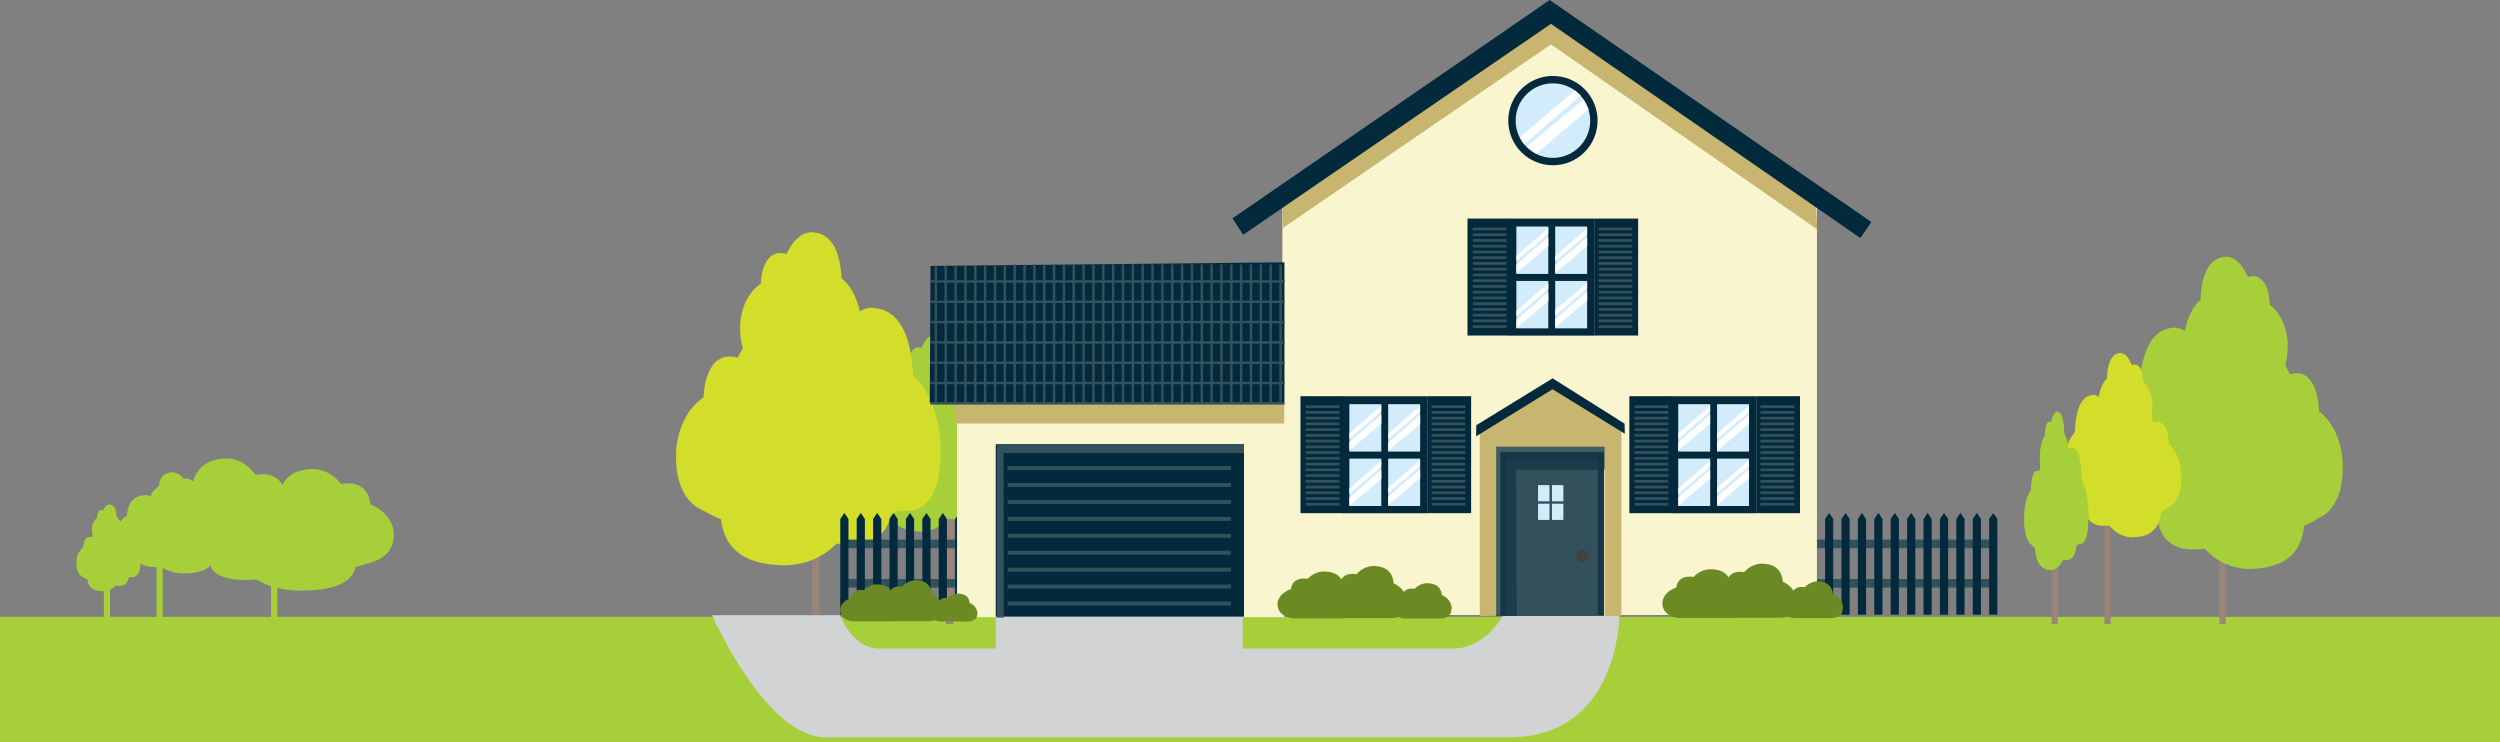 <svg id="Layer_1" data-name="Layer 1" xmlns="http://www.w3.org/2000/svg" xmlns:xlink="http://www.w3.org/1999/xlink" viewBox="0 0 1015.46 301.42"><rect x="0" y="0" width="1015.46" height="301.42" fill="#808080" stroke="none"/><defs><style>.cls-1,.cls-18{fill:none;}.cls-2{fill:#a7cf3a;}.cls-3{clip-path:url(#clip-path);}.cls-4{fill:#9b8579;}.cls-5{fill:#d2de29;}.cls-6{fill:#33515b;}.cls-7{fill:#03293c;}.cls-8{fill:#f9f5cf;}.cls-9{fill:#6b8a24;}.cls-10{fill:#c7b570;}.cls-11{fill:#d1d3d4;}.cls-12{fill:#143747;}.cls-13{fill:#d3ecfb;}.cls-14{fill:#414042;}.cls-15{fill:#fff;}.cls-16{opacity:0.8;}.cls-17{clip-path:url(#clip-path-4);}.cls-18{stroke:#03293c;stroke-miterlimit:10;stroke-width:3px;}</style><clipPath id="clip-path" transform="translate(-94.12 -49.2)"><rect class="cls-1" x="125.19" y="49.2" width="920.54" height="299.48"/></clipPath><clipPath id="clip-path-4" transform="translate(-94.12 -49.2)"><rect class="cls-1" x="697.33" y="224.38" width="53.75" height="75"/></clipPath></defs><title>House</title><rect class="cls-2" y="250.55" width="1015.46" height="50.87"/><g id="Artwork_2" data-name="Artwork 2"><g class="cls-3"><g class="cls-3"><rect class="cls-2" x="42.18" y="226.93" width="2.52" height="25.25"/><rect class="cls-2" x="63.56" y="226.93" width="2.51" height="25.25"/><rect class="cls-2" x="110.09" y="226.93" width="2.51" height="25.25"/><g class="cls-3"><path class="cls-2" d="M210.21,251.22c0-1.61-1.17-11.13-12.17-9.13-0.51-.27-3.92-6.29-11.67-6.71-2.73.21-13.6-.21-14.7,14.22-2.79,1.35-8.79,5.54-9.63,14.77,0.25,1.88-1,12.88,11.41,13.42h35.24s11.81-1.19,11.41-13.42c0-3.22-2-9.66-9.89-13.15" transform="translate(-94.12 -49.2)"/><path class="cls-2" d="M244.52,254c0-1.45-1.14-10-11.8-8.23-0.49-.24-3.81-5.67-11.32-6.05-2.65.19-13.2-.19-14.26,12.83a16.1,16.1,0,0,0-9.34,13.31c0.24,1.69-1,11.62,11.06,12.1H243s11.46-1.07,11.07-12.1c0-2.91-2-8.71-9.59-11.86" transform="translate(-94.12 -49.2)"/><path class="cls-2" d="M179.49,278.41c0,1.09,1.79,7.54,18.62,6.18,0.78,0.18,6,4.26,17.85,4.54,4.18-.14,20.82.14,22.5-9.64,4.27-.91,13.44-3.75,14.74-10-0.38-1.27,1.55-8.73-17.45-9.09H181.82s-18.07.81-17.46,9.09c0,2.18,3.1,6.55,15.13,8.91" transform="translate(-94.12 -49.2)"/><path class="cls-2" d="M165.83,259.71c0-1-.61-6.57-6.36-5.39-0.26-.16-2.05-3.71-6.1-4-1.43.12-7.11-.12-7.68,8.4-1.46.79-4.59,3.27-5,8.72,0.13,1.11-.53,7.6,6,7.92H165s6.17-.7,6-7.92a9,9,0,0,0-5.17-7.76" transform="translate(-94.12 -49.2)"/><path class="cls-2" d="M183.77,261.36c0-.86-0.59-5.92-6.17-4.86-0.26-.14-2-3.35-5.91-3.57-1.39.11-6.9-.11-7.45,7.57a9.43,9.43,0,0,0-4.88,7.86c0.13,1-.52,6.86,5.78,7.14H183a6.61,6.61,0,0,0,5.78-7.14,8.12,8.12,0,0,0-5-7" transform="translate(-94.12 -49.2)"/><path class="cls-2" d="M173.36,247.37a3.64,3.64,0,0,0-4.63-3.65,6.08,6.08,0,0,0-4.44-2.68c-1,.08-5.18-0.08-5.6,5.69a7.09,7.09,0,0,0-3.67,5.91c0.1,0.75-.39,5.15,4.34,5.37h13.42a5,5,0,0,0,4.35-5.37,6.1,6.1,0,0,0-3.77-5.26" transform="translate(-94.12 -49.2)"/><path class="cls-2" d="M149.78,275.76c0,0.65.94,4.45,9.73,3.65a17,17,0,0,0,9.33,2.68c2.19-.08,10.88.08,11.76-5.69,2.23-.54,7-2.22,7.7-5.91-0.2-.75.81-5.15-9.12-5.37H151s-9.44.48-9.12,5.37c0,1.29,1.62,3.86,7.91,5.26" transform="translate(-94.12 -49.2)"/><path class="cls-2" d="M137.62,270.15c0-.82.33-5.64,3.44-4.63,0.14-.13,1.11-3.19,3.3-3.4,0.77,0.11,3.85-.11,4.16,7.21,0.79,0.68,2.49,2.81,2.73,7.49-0.07,1,.29,6.53-3.23,6.8H138s-3.34-.6-3.23-6.8c0-1.64.58-4.9,2.8-6.67" transform="translate(-94.12 -49.2)"/><path class="cls-2" d="M127.91,271.57c0-.74.32-5.09,3.34-4.17,0.14-.12,1.08-2.88,3.2-3.07,0.75,0.1,3.74-.1,4,6.5,0.77,0.62,2.41,2.54,2.64,6.75-0.07.86,0.28,5.89-3.13,6.13h-9.68s-3.24-.54-3.13-6.13c0-1.48.56-4.42,2.71-6" transform="translate(-94.12 -49.2)"/><path class="cls-2" d="M133.54,259.55c0-.55.24-3.82,2.51-3.14,0.1-.09.81-2.16,2.41-2.3,0.56,0.07,2.81-.07,3,4.89,0.57,0.46,1.81,1.9,2,5.07-0.05.64,0.21,4.43-2.35,4.61h-7.27s-2.44-.41-2.35-4.61a5.89,5.89,0,0,1,2-4.52" transform="translate(-94.12 -49.2)"/><path class="cls-2" d="M146.31,283.94c0,0.55-.51,3.82-5.27,3.14a7.28,7.28,0,0,1-5.05,2.3c-1.18-.07-5.89.07-6.37-4.89a6.35,6.35,0,0,1-4.17-5.07c0.11-.64-0.44-4.43,4.94-4.61h15.26s5.11,0.41,4.94,4.61c0,1.11-.88,3.32-4.28,4.52" transform="translate(-94.12 -49.2)"/><rect class="cls-4" x="833.33" y="207.39" width="2.53" height="46.08"/><rect class="cls-4" x="854.79" y="207.39" width="2.53" height="46.08"/><rect class="cls-4" x="901.51" y="207.39" width="2.53" height="46.08"/><path class="cls-2" d="M1001.64,211.13c0-2.94-1.18-20.31-12.22-16.66-0.51-.49-3.94-11.48-11.71-12.24-2.74.38-13.66-.38-14.76,26-2.8,2.45-8.82,10.12-9.67,26.95,0.25,3.43-1,23.51,11.45,24.48h35.38s11.86-2.17,11.45-24.48c0-5.88-2-17.63-9.93-24" transform="translate(-94.12 -49.2)"/><path class="cls-2" d="M1036.09,216.25c0-2.65-1.14-18.31-11.85-15-0.49-.44-3.82-10.35-11.36-11-2.66.34-13.25-.35-14.32,23.41-2.72,2.21-8.55,9.12-9.38,24.3,0.25,3.09-1,21.2,11.11,22.08h34.32s11.5-2,11.11-22.08c0-5.31-2-15.9-9.63-21.65" transform="translate(-94.12 -49.2)"/><path class="cls-2" d="M1016.1,173c0-2-.86-13.76-8.9-11.28-0.37-.33-2.87-7.78-8.53-8.29-2,.26-10-0.26-10.76,17.59-2,1.66-6.43,6.85-7,18.26,0.18,2.32-.74,15.93,8.35,16.59H1015s8.64-1.47,8.35-16.59c0-4-1.48-11.95-7.23-16.26" transform="translate(-94.12 -49.2)"/><path class="cls-2" d="M970.81,260.76c0,2,1.8,13.76,18.69,11.29,0.78,0.33,6,7.78,17.92,8.29,4.2-.26,20.9.26,22.59-17.59,4.29-1.66,13.49-6.85,14.8-18.26-0.39-2.32,1.56-15.93-17.52-16.59H973.14S955,229.38,955.62,244.5c0,4,3.12,11.95,15.19,16.26" transform="translate(-94.12 -49.2)"/><path class="cls-5" d="M957.09,226.62c0-1.74-.62-12-6.39-9.83-0.27-.29-2.06-6.78-6.12-7.23-1.43.23-7.14-.23-7.71,15.32-1.46,1.45-4.61,6-5.05,15.91,0.13,2-.53,13.88,6,14.45H956.3s6.2-1.28,6-14.45c0-3.47-1.07-10.41-5.19-14.17" transform="translate(-94.12 -49.2)"/><path class="cls-5" d="M975.1,229.65c0-1.57-.6-10.81-6.19-8.87-0.26-.26-2-6.11-5.94-6.52-1.39.2-6.92-.2-7.48,13.82-1.42,1.31-4.47,5.38-4.9,14.34,0.13,1.82-.52,12.51,5.8,13h17.94s6-1.15,5.81-13c0-3.13-1-9.39-5-12.78" transform="translate(-94.12 -49.2)"/><path class="cls-5" d="M964.65,204.12c0-1.18-.45-8.12-4.65-6.66-0.19-.19-1.5-4.59-4.46-4.9-1,.15-5.2-0.15-5.62,10.38-1.07,1-3.36,4-3.68,10.78,0.1,1.37-.39,9.4,4.36,9.79h13.48s4.52-.87,4.36-9.79c0-2.35-.77-7.05-3.78-9.6" transform="translate(-94.12 -49.2)"/><path class="cls-5" d="M941,255.92c0,1.18.94,8.12,9.77,6.66,0.41,0.19,3.15,4.59,9.36,4.9,2.19-.15,10.92.15,11.8-10.38a13.07,13.07,0,0,0,7.73-10.78c-0.2-1.37.82-9.4-9.16-9.79H942.2s-9.48.87-9.16,9.79c0,2.35,1.63,7.05,7.94,9.6" transform="translate(-94.12 -49.2)"/><path class="cls-2" d="M928.76,245.68c0-1.49.33-10.3,3.46-8.45,0.14-.25,1.12-5.82,3.31-6.21,0.78,0.19,3.87-.19,4.18,13.16,0.79,1.24,2.5,5.13,2.74,13.66-0.07,1.74.29,11.92-3.24,12.41h-10s-3.36-1.1-3.24-12.41c0-3,.58-8.94,2.81-12.17" transform="translate(-94.12 -49.2)"/><path class="cls-2" d="M919,248.28c0-1.34.32-9.29,3.35-7.62,0.14-.22,1.08-5.25,3.22-5.6,0.75,0.17,3.75-.18,4.05,11.87,0.77,1.12,2.42,4.63,2.65,12.32-0.07,1.57.28,10.75-3.14,11.19h-9.71s-3.26-1-3.14-11.19c0-2.69.56-8.07,2.73-11" transform="translate(-94.12 -49.2)"/><path class="cls-2" d="M924.67,226.35c0-1,.24-7,2.52-5.72,0.11-.17.81-3.94,2.42-4.21,0.57,0.13,2.82-.13,3,8.92,0.58,0.84,1.82,3.48,2,9.26-0.05,1.18.21,8.08-2.36,8.41H925s-2.45-.75-2.36-8.41c0-2,.42-6.06,2-8.25" transform="translate(-94.12 -49.2)"/><path class="cls-2" d="M937.49,270.85c0,1-.51,7-5.29,5.72-0.22.17-1.71,3.94-5.07,4.21-1.19-.13-5.91.13-6.39-8.92-1.21-.84-3.82-3.48-4.19-9.26,0.11-1.18-.44-8.08,5-8.41h15.32s5.14,0.75,5,8.41a10.15,10.15,0,0,1-4.3,8.25" transform="translate(-94.12 -49.2)"/><rect class="cls-4" x="409.21" y="204.32" width="2.94" height="49.15"/><rect class="cls-4" x="384.25" y="204.32" width="2.94" height="49.15"/><rect class="cls-4" x="329.93" y="204.32" width="2.94" height="49.15"/><path class="cls-2" d="M471.78,221.56c0-1.85.72-12.79,7.42-10.49,0.31-.31,2.39-7.23,7.12-7.71,1.67,0.24,8.3-.24,9,16.34,1.7,1.54,5.36,6.37,5.88,17-0.15,2.16.62,14.8-7,15.41h-21.5s-7.21-1.37-7-15.41c0-3.7,1.24-11.1,6-15.11" transform="translate(-94.12 -49.2)"/><path class="cls-2" d="M450.85,224.78c0-1.67.69-11.53,7.2-9.46,0.3-.28,2.32-6.52,6.9-7,1.62,0.22,8.05-.22,8.7,14.74,1.65,1.39,5.2,5.74,5.7,15.3-0.15,1.94.6,13.35-6.75,13.9H451.74s-7-1.23-6.75-13.9c0-3.34,1.2-10,5.85-13.63" transform="translate(-94.12 -49.2)"/><path class="cls-2" d="M463,197.55c0-1.25.52-8.66,5.41-7.1,0.23-.21,1.74-4.9,5.19-5.22,1.22,0.16,6-.16,6.54,11.07,1.24,1,3.91,4.32,4.28,11.49-0.11,1.46.45,10-5.07,10.44H463.67s-5.25-.93-5.07-10.44c0-2.51.9-7.52,4.4-10.24" transform="translate(-94.12 -49.2)"/><path class="cls-2" d="M490.52,252.81c0,1.26-1.1,8.66-11.36,7.11-0.47.21-3.66,4.9-10.89,5.22-2.55-.16-12.7.16-13.73-11.07-2.61-1-8.2-4.32-9-11.49,0.24-1.46-.95-10,10.65-10.44h32.9s11,0.93,10.65,10.44c0,2.51-1.89,7.52-9.23,10.24" transform="translate(-94.12 -49.2)"/><path class="cls-5" d="M420,205c0-3.14,1.37-21.66,14.21-17.76,0.59-.52,4.58-12.25,13.62-13.06,3.19,0.41,15.88-.41,17.17,27.68,3.26,2.62,10.26,10.79,11.25,28.74-0.29,3.65,1.18,25.07-13.32,26.11H421.75s-13.79-2.31-13.32-26.11c0-6.27,2.37-18.81,11.55-25.6" transform="translate(-94.12 -49.2)"/><path class="cls-5" d="M379.92,210.49c0-2.83,1.33-19.53,13.78-16,0.57-.47,4.44-11,13.21-11.77,3.1,0.37,15.4-.37,16.65,25,3.16,2.36,9.95,9.73,10.91,25.92-0.29,3.29,1.15,22.61-12.92,23.55H381.64s-13.37-2.09-12.92-23.55c0-5.66,2.3-17,11.2-23.09" transform="translate(-94.12 -49.2)"/><path class="cls-5" d="M403.17,164.36c0-2.13,1-14.68,10.35-12,0.43-.35,3.34-8.3,9.92-8.85,2.33,0.28,11.58-.28,12.51,18.76,2.37,1.77,7.47,7.31,8.2,19.47-0.22,2.48.86,17-9.71,17.69h-30s-10-1.57-9.71-17.69c0-4.25,1.73-12.74,8.41-17.35" transform="translate(-94.12 -49.2)"/><path class="cls-5" d="M455.83,258c0,2.13-2.1,14.68-21.74,12-0.91.35-7,8.3-20.84,8.85-4.88-.28-24.3.28-26.26-18.76-5-1.77-15.69-7.31-17.21-19.47,0.45-2.48-1.81-17,20.37-17.69h63s21.1,1.57,20.38,17.69c0,4.25-3.62,12.75-17.66,17.35" transform="translate(-94.12 -49.2)"/><path class="cls-2" d="M504.72,241.89c0-1.59-.39-11-4-9-0.17-.26-1.3-6.21-3.85-6.62-0.9.21-4.5-.21-4.86,14-0.92,1.33-2.9,5.47-3.18,14.57,0.08,1.85-.33,12.71,3.77,13.24h11.64s3.9-1.17,3.77-13.24c0-3.18-.67-9.54-3.27-13" transform="translate(-94.12 -49.2)"/><path class="cls-2" d="M516.06,244.65c0-1.43-.38-9.9-3.9-8.12-0.16-.24-1.26-5.6-3.74-6-0.88.19-4.36-.19-4.71,12.66-0.89,1.2-2.82,4.93-3.09,13.14,0.08,1.67-.33,11.47,3.65,11.94h11.29s3.79-1.06,3.66-11.94c0-2.87-.65-8.6-3.17-11.71" transform="translate(-94.12 -49.2)"/><path class="cls-2" d="M509.48,221.26c0-1.08-.28-7.44-2.93-6.1-0.12-.18-0.94-4.21-2.81-4.49-0.66.14-3.27-.14-3.54,9.51-0.67.9-2.11,3.71-2.32,9.87,0.06,1.25-.24,8.61,2.75,9h8.49s2.84-.8,2.75-9c0-2.16-.49-6.46-2.38-8.8" transform="translate(-94.12 -49.2)"/><path class="cls-2" d="M494.57,268.73c0,1.08.59,7.44,6.15,6.1,0.26,0.18,2,4.21,5.9,4.49,1.38-.14,6.88.14,7.43-9.51,1.41-.9,4.44-3.71,4.87-9.87-0.13-1.25.51-8.61-5.77-9H495.34s-6,.79-5.77,9a10.54,10.54,0,0,0,5,8.8" transform="translate(-94.12 -49.2)"/><rect class="cls-6" x="341.63" y="219.18" width="468.5" height="3.5"/><rect class="cls-6" x="341.63" y="235.18" width="468.5" height="3.5"/><polygon class="cls-7" points="344.63 249.68 341.3 249.68 341.3 210.82 342.97 208.35 344.63 210.82 344.63 249.68"/><polygon class="cls-7" points="351.3 249.68 347.97 249.68 347.97 210.82 349.63 208.35 351.3 210.82 351.3 249.68"/><polygon class="cls-7" points="357.97 249.68 354.63 249.68 354.63 210.82 356.3 208.35 357.97 210.82 357.97 249.68"/><polygon class="cls-7" points="364.63 249.68 361.3 249.68 361.3 210.82 362.97 208.35 364.63 210.82 364.63 249.68"/><polygon class="cls-7" points="371.3 249.68 367.97 249.68 367.97 210.82 369.63 208.35 371.3 210.82 371.3 249.68"/><polygon class="cls-7" points="377.97 249.68 374.63 249.68 374.63 210.82 376.3 208.35 377.97 210.82 377.97 249.68"/><polygon class="cls-7" points="384.63 249.68 381.3 249.68 381.3 210.82 382.97 208.35 384.63 210.82 384.63 249.68"/><polygon class="cls-7" points="391.3 249.68 387.97 249.68 387.97 210.82 389.63 208.35 391.3 210.82 391.3 249.68"/><polygon class="cls-7" points="397.97 249.68 394.63 249.68 394.63 210.82 396.3 208.35 397.97 210.82 397.97 249.68"/><polygon class="cls-7" points="404.63 249.68 401.3 249.68 401.3 210.82 402.97 208.35 404.63 210.82 404.63 249.68"/><polygon class="cls-7" points="411.3 249.68 407.97 249.68 407.97 210.82 409.63 208.35 411.3 210.82 411.3 249.68"/><polygon class="cls-7" points="417.97 249.68 414.63 249.68 414.63 210.82 416.3 208.35 417.97 210.82 417.97 249.68"/><polygon class="cls-7" points="424.63 249.68 421.3 249.68 421.3 210.82 422.97 208.35 424.63 210.82 424.63 249.68"/><polygon class="cls-7" points="431.3 249.68 427.97 249.68 427.97 210.82 429.63 208.35 431.3 210.82 431.3 249.68"/><polygon class="cls-7" points="437.97 249.68 434.63 249.68 434.63 210.82 436.3 208.35 437.97 210.82 437.97 249.68"/><polygon class="cls-7" points="444.63 249.68 441.3 249.68 441.3 210.82 442.97 208.35 444.63 210.82 444.63 249.68"/><polygon class="cls-7" points="451.3 249.68 447.97 249.68 447.97 210.82 449.63 208.35 451.3 210.82 451.3 249.68"/><polygon class="cls-7" points="457.97 249.68 454.63 249.68 454.63 210.82 456.3 208.35 457.97 210.82 457.97 249.68"/><polygon class="cls-7" points="464.63 249.68 461.3 249.68 461.3 210.82 462.97 208.35 464.63 210.82 464.63 249.68"/><polygon class="cls-7" points="471.3 249.68 467.97 249.68 467.97 210.82 469.63 208.35 471.3 210.82 471.3 249.68"/><polygon class="cls-7" points="477.97 249.68 474.63 249.68 474.63 210.82 476.3 208.35 477.97 210.82 477.97 249.68"/><polygon class="cls-7" points="484.63 249.68 481.3 249.68 481.3 210.82 482.97 208.35 484.63 210.82 484.63 249.68"/><polygon class="cls-7" points="491.3 249.68 487.97 249.68 487.97 210.82 489.63 208.35 491.3 210.82 491.3 249.68"/><polygon class="cls-7" points="497.97 249.68 494.63 249.68 494.63 210.82 496.3 208.35 497.97 210.82 497.97 249.68"/><polygon class="cls-7" points="504.63 249.68 501.3 249.68 501.3 210.82 502.97 208.35 504.63 210.82 504.63 249.68"/><polygon class="cls-7" points="511.3 249.68 507.97 249.68 507.97 210.82 509.63 208.35 511.3 210.82 511.3 249.68"/><polygon class="cls-7" points="517.97 249.68 514.63 249.68 514.63 210.82 516.3 208.35 517.97 210.82 517.97 249.68"/><polygon class="cls-7" points="524.63 249.68 521.3 249.68 521.3 210.82 522.97 208.35 524.63 210.82 524.63 249.68"/><polygon class="cls-7" points="531.3 249.68 527.97 249.68 527.97 210.82 529.63 208.35 531.3 210.82 531.3 249.68"/><polygon class="cls-7" points="537.97 249.68 534.63 249.68 534.63 210.82 536.3 208.35 537.97 210.82 537.97 249.68"/><polygon class="cls-7" points="544.63 249.68 541.3 249.68 541.3 210.82 542.97 208.35 544.63 210.82 544.63 249.68"/><polygon class="cls-7" points="551.3 249.68 547.97 249.68 547.97 210.82 549.63 208.35 551.3 210.82 551.3 249.68"/><polygon class="cls-7" points="557.97 249.68 554.63 249.68 554.63 210.82 556.3 208.35 557.97 210.82 557.97 249.68"/><polygon class="cls-7" points="564.63 249.68 561.3 249.68 561.3 210.82 562.97 208.35 564.63 210.82 564.63 249.68"/><polygon class="cls-7" points="571.3 249.68 567.97 249.68 567.97 210.82 569.63 208.35 571.3 210.82 571.3 249.68"/><polygon class="cls-7" points="577.97 249.68 574.63 249.68 574.63 210.82 576.3 208.35 577.97 210.82 577.97 249.68"/><polygon class="cls-7" points="584.63 249.68 581.3 249.68 581.3 210.82 582.97 208.35 584.63 210.82 584.63 249.68"/><polygon class="cls-7" points="591.3 249.68 587.97 249.68 587.97 210.82 589.63 208.35 591.3 210.82 591.3 249.68"/><polygon class="cls-7" points="597.97 249.68 594.63 249.68 594.63 210.82 596.3 208.35 597.97 210.82 597.97 249.68"/><polygon class="cls-7" points="604.63 249.68 601.3 249.68 601.3 210.82 602.97 208.35 604.63 210.82 604.63 249.68"/><polygon class="cls-7" points="611.3 249.68 607.97 249.68 607.97 210.82 609.63 208.35 611.3 210.82 611.3 249.68"/><polygon class="cls-7" points="617.97 249.68 614.63 249.68 614.63 210.82 616.3 208.35 617.97 210.82 617.97 249.68"/><polygon class="cls-7" points="624.63 249.68 621.3 249.68 621.3 210.82 622.97 208.35 624.63 210.82 624.63 249.68"/><polygon class="cls-7" points="631.3 249.68 627.97 249.68 627.97 210.82 629.63 208.35 631.3 210.82 631.3 249.68"/><polygon class="cls-7" points="637.97 249.68 634.63 249.68 634.63 210.82 636.3 208.35 637.97 210.82 637.97 249.68"/><polygon class="cls-7" points="644.63 249.68 641.3 249.68 641.3 210.82 642.97 208.35 644.63 210.82 644.63 249.68"/><polygon class="cls-7" points="651.3 249.68 647.97 249.68 647.97 210.82 649.63 208.35 651.3 210.82 651.3 249.68"/><polygon class="cls-7" points="657.97 249.68 654.63 249.68 654.63 210.82 656.3 208.35 657.97 210.82 657.97 249.68"/><polygon class="cls-7" points="664.63 249.68 661.3 249.68 661.3 210.82 662.97 208.35 664.63 210.82 664.63 249.68"/><polygon class="cls-7" points="671.3 249.68 667.97 249.68 667.97 210.82 669.63 208.35 671.3 210.82 671.3 249.68"/><polygon class="cls-7" points="677.97 249.68 674.63 249.68 674.63 210.82 676.3 208.35 677.97 210.82 677.97 249.68"/><polygon class="cls-7" points="684.63 249.68 681.3 249.68 681.3 210.82 682.97 208.35 684.63 210.82 684.63 249.68"/><polygon class="cls-7" points="691.3 249.68 687.97 249.68 687.97 210.82 689.63 208.35 691.3 210.82 691.3 249.68"/><polygon class="cls-7" points="697.97 249.68 694.63 249.68 694.63 210.82 696.3 208.35 697.97 210.82 697.97 249.68"/><polygon class="cls-7" points="704.63 249.68 701.3 249.68 701.3 210.82 702.97 208.35 704.63 210.82 704.63 249.68"/><polygon class="cls-7" points="711.3 249.68 707.97 249.68 707.97 210.82 709.63 208.35 711.3 210.82 711.3 249.68"/><polygon class="cls-7" points="717.97 249.68 714.63 249.68 714.63 210.82 716.3 208.35 717.97 210.82 717.97 249.68"/><polygon class="cls-7" points="724.63 249.68 721.3 249.68 721.3 210.82 722.97 208.35 724.63 210.82 724.63 249.68"/><polygon class="cls-7" points="731.3 249.68 727.97 249.68 727.97 210.82 729.63 208.35 731.3 210.82 731.3 249.68"/><polygon class="cls-7" points="737.97 249.68 734.63 249.68 734.63 210.82 736.3 208.35 737.97 210.82 737.97 249.68"/><polygon class="cls-7" points="744.63 249.68 741.3 249.68 741.3 210.82 742.97 208.35 744.63 210.82 744.63 249.68"/><polygon class="cls-7" points="751.3 249.68 747.97 249.68 747.97 210.82 749.63 208.35 751.3 210.82 751.3 249.68"/><polygon class="cls-7" points="757.97 249.68 754.63 249.68 754.63 210.82 756.3 208.35 757.97 210.82 757.97 249.68"/><polygon class="cls-7" points="764.63 249.68 761.3 249.68 761.3 210.82 762.97 208.35 764.63 210.82 764.63 249.68"/><polygon class="cls-7" points="771.3 249.68 767.97 249.68 767.97 210.82 769.63 208.35 771.3 210.82 771.3 249.68"/><polygon class="cls-7" points="777.97 249.68 774.63 249.68 774.63 210.82 776.3 208.35 777.97 210.82 777.97 249.68"/><polygon class="cls-7" points="784.63 249.68 781.3 249.68 781.3 210.82 782.97 208.35 784.63 210.82 784.63 249.68"/><polygon class="cls-7" points="791.3 249.68 787.97 249.68 787.97 210.82 789.63 208.35 791.3 210.82 791.3 249.68"/><polygon class="cls-7" points="797.97 249.68 794.63 249.68 794.63 210.82 796.3 208.35 797.97 210.82 797.97 249.68"/><polygon class="cls-7" points="804.63 249.68 801.3 249.68 801.3 210.82 802.97 208.35 804.63 210.82 804.63 249.68"/><polygon class="cls-7" points="811.3 249.68 807.97 249.68 807.97 210.82 809.63 208.35 811.3 210.82 811.3 249.68"/><polygon class="cls-8" points="738.02 249.8 520.88 249.8 520.88 81.02 630.64 6.02 738.02 82.02 738.02 249.8"/><path class="cls-9" d="M795.41,286.34c0-.84.7-5.77,7.22-4.73a9.71,9.71,0,0,1,6.92-3.48c1.62,0.11,8.07-.11,8.72,7.37a9.34,9.34,0,0,1,5.71,7.65c-0.15,1,.6,6.68-6.77,7h-20.9s-7-.62-6.77-7c0-1.67,1.2-5,5.87-6.82" transform="translate(-94.12 -49.2)"/><path class="cls-9" d="M775.06,287.8c0-.75.67-5.2,7-4.26a9.59,9.59,0,0,1,6.71-3.13c1.57,0.1,7.83-.1,8.46,6.65a8.58,8.58,0,0,1,5.54,6.9c-0.14.88,0.58,6-6.56,6.27H775.94s-6.79-.56-6.56-6.27c0-1.51,1.17-4.52,5.69-6.15" transform="translate(-94.12 -49.2)"/><path class="cls-9" d="M821.93,290.93c0-.57.51-3.91,5.26-3.2a7.21,7.21,0,0,1,5-2.35c1.18,0.07,5.88-.07,6.35,5a6.45,6.45,0,0,1,4.16,5.18c-0.11.66,0.44,4.52-4.93,4.71H822.58s-5.1-.42-4.93-4.71c0-1.13.88-3.39,4.27-4.62" transform="translate(-94.12 -49.2)"/><rect class="cls-8" x="388.73" y="163.68" width="132.99" height="87"/><polygon class="cls-10" points="629.45 8.33 520.97 82.68 520.97 92.68 629.97 18.02 738.13 93.18 737.63 82.35 629.45 8.33"/><polygon class="cls-7" points="629.45 0 500.63 88.68 504.97 95.35 629.97 9.68 755.63 96.68 760.13 90.18 629.45 0"/><rect class="cls-10" x="388.3" y="163.68" width="133.33" height="8.33"/><polygon class="cls-7" points="521.72 106.55 377.97 108.02 377.66 163.56 521.72 163.56 521.72 106.55"/><path class="cls-11" d="M751.9,299.09s0,49.58-44.71,49.58H429.28c-24.17,0-45.91-49.58-45.91-49.58h52s4.83,13.52,15.71,13.52h233.2c13.29,0,20.39-13.48,20.39-13.48l47.27,0" transform="translate(-94.12 -49.2)"/><rect class="cls-12" x="609.38" y="183.66" width="42.13" height="66.45"/><rect class="cls-6" x="611.79" y="186.46" width="37.19" height="63.28"/><rect class="cls-6" x="623.82" y="195.94" width="12.4" height="16.25"/><rect class="cls-13" x="630.38" y="204.6" width="4.64" height="6.58"/><rect class="cls-13" x="624.74" y="204.6" width="4.64" height="6.58"/><rect class="cls-13" x="630.38" y="197.04" width="4.64" height="6.58"/><rect class="cls-13" x="624.74" y="197.04" width="4.64" height="6.58"/><path class="cls-14" d="M739.45,275a2.55,2.55,0,1,1-2.55-2.55,2.55,2.55,0,0,1,2.55,2.55" transform="translate(-94.12 -49.2)"/><path class="cls-9" d="M455.19,291.07c0-.63.53-4.38,5.48-3.59a7.37,7.37,0,0,1,5.25-2.64c1.23,0.08,6.12-.08,6.62,5.59a7.09,7.09,0,0,1,4.34,5.81c-0.11.74,0.46,5.07-5.13,5.28H455.87s-5.32-.47-5.14-5.28c0-1.27.91-3.8,4.45-5.17" transform="translate(-94.12 -49.2)"/><path class="cls-9" d="M439.75,292.17c0-.57.51-3.95,5.31-3.24a7.28,7.28,0,0,1,5.09-2.38c1.19,0.07,5.94-.07,6.42,5a6.51,6.51,0,0,1,4.21,5.24c-0.11.67,0.44,4.57-5,4.76H440.41s-5.15-.42-5-4.76c0-1.14.89-3.43,4.32-4.67" transform="translate(-94.12 -49.2)"/><path class="cls-9" d="M475.31,294.55c0-.43.38-3,4-2.43a5.47,5.47,0,0,1,3.83-1.79c0.9,0.06,4.46-.06,4.82,3.79a4.89,4.89,0,0,1,3.16,3.93c-0.08.5,0.33,3.43-3.74,3.58H475.81s-3.87-.32-3.74-3.58c0-.86.67-2.58,3.24-3.51" transform="translate(-94.12 -49.2)"/><path class="cls-9" d="M638.15,287c0-.8.67-5.56,7-4.56a9.35,9.35,0,0,1,6.67-3.35c1.56,0.1,7.78-.11,8.4,7.1a9,9,0,0,1,5.51,7.38c-0.14.94,0.58,6.43-6.52,6.7H639s-6.75-.59-6.52-6.7c0-1.61,1.16-4.83,5.65-6.57" transform="translate(-94.12 -49.2)"/><path class="cls-9" d="M618.54,288.43c0-.73.65-5,6.75-4.11a9.25,9.25,0,0,1,6.47-3c1.51,0.1,7.54-.09,8.15,6.41a8.27,8.27,0,0,1,5.34,6.65c-0.14.85,0.56,5.8-6.32,6H619.38s-6.55-.54-6.33-6c0-1.45,1.13-4.35,5.48-5.93" transform="translate(-94.12 -49.2)"/><path class="cls-9" d="M663.71,291.45c0-.55.49-3.77,5.07-3.09a7,7,0,0,1,4.86-2.27c1.14,0.07,5.67-.07,6.13,4.81a6.21,6.21,0,0,1,4,5c-0.1.63,0.42,4.36-4.75,4.54H664.34s-4.92-.4-4.75-4.54c0-1.09.85-3.27,4.12-4.45" transform="translate(-94.12 -49.2)"/><rect class="cls-11" x="404.44" y="250.24" width="100.32" height="14.91"/><rect class="cls-7" x="545.26" y="160.95" width="34.65" height="47.53"/><rect class="cls-13" x="563.86" y="186.28" width="12.97" height="19.25"/><rect class="cls-13" x="548.09" y="186.28" width="12.97" height="19.25"/><rect class="cls-13" x="563.86" y="164.17" width="12.97" height="19.25"/><rect class="cls-13" x="548.09" y="164.17" width="12.97" height="19.25"/><rect class="cls-7" x="528.24" y="160.93" width="17.41" height="47.51"/><rect class="cls-7" x="579.83" y="160.93" width="17.72" height="47.51"/><rect class="cls-6" x="530.35" y="164.62" width="13.73" height="1.1"/><rect class="cls-6" x="530.35" y="166.95" width="13.73" height="1.1"/><rect class="cls-6" x="530.35" y="169.28" width="13.73" height="1.1"/><rect class="cls-6" x="530.35" y="171.61" width="13.73" height="1.11"/><rect class="cls-6" x="530.35" y="173.95" width="13.73" height="1.11"/><rect class="cls-6" x="530.35" y="176.28" width="13.73" height="1.11"/><rect class="cls-6" x="530.35" y="178.61" width="13.73" height="1.11"/><rect class="cls-6" x="530.35" y="180.94" width="13.73" height="1.11"/><rect class="cls-6" x="530.35" y="183.27" width="13.73" height="1.11"/><rect class="cls-6" x="530.35" y="185.61" width="13.73" height="1.11"/><rect class="cls-6" x="530.35" y="187.94" width="13.73" height="1.11"/><rect class="cls-6" x="530.35" y="190.27" width="13.73" height="1.11"/><rect class="cls-6" x="530.35" y="192.6" width="13.73" height="1.11"/><rect class="cls-6" x="530.35" y="194.94" width="13.73" height="1.11"/><rect class="cls-6" x="530.35" y="197.27" width="13.73" height="1.11"/><rect class="cls-6" x="530.35" y="199.6" width="13.73" height="1.11"/><rect class="cls-6" x="530.35" y="201.93" width="13.73" height="1.11"/><rect class="cls-6" x="530.35" y="204.27" width="13.73" height="1.11"/><rect class="cls-6" x="581.47" y="164.62" width="13.73" height="1.1"/><rect class="cls-6" x="581.47" y="166.95" width="13.73" height="1.1"/><rect class="cls-6" x="581.47" y="169.28" width="13.73" height="1.1"/><rect class="cls-6" x="581.47" y="171.61" width="13.73" height="1.11"/><rect class="cls-6" x="581.47" y="173.95" width="13.73" height="1.11"/><rect class="cls-6" x="581.47" y="176.28" width="13.73" height="1.11"/><rect class="cls-6" x="581.47" y="178.61" width="13.73" height="1.11"/><rect class="cls-6" x="581.47" y="180.94" width="13.73" height="1.11"/><rect class="cls-6" x="581.47" y="183.27" width="13.73" height="1.11"/><rect class="cls-6" x="581.47" y="185.61" width="13.73" height="1.11"/><rect class="cls-6" x="581.47" y="187.94" width="13.73" height="1.11"/><rect class="cls-6" x="581.47" y="190.27" width="13.73" height="1.11"/><rect class="cls-6" x="581.47" y="192.6" width="13.73" height="1.11"/><rect class="cls-6" x="581.47" y="194.94" width="13.73" height="1.11"/><rect class="cls-6" x="581.47" y="197.27" width="13.73" height="1.11"/><rect class="cls-6" x="581.47" y="199.6" width="13.73" height="1.11"/><rect class="cls-6" x="581.47" y="201.93" width="13.73" height="1.11"/><rect class="cls-6" x="581.47" y="204.27" width="13.73" height="1.11"/><polygon class="cls-15" points="548.09 198.46 561.05 187.22 561.05 189.56 548.1 200.6 548.09 198.46"/><polygon class="cls-15" points="548.09 202.12 561.05 190.88 561.08 194.47 548.1 205.4 548.09 202.12"/><polygon class="cls-15" points="563.86 198.15 576.83 186.9 576.83 189.25 563.87 200.29 563.86 198.15"/><polygon class="cls-15" points="563.86 201.81 576.83 190.56 576.86 194.16 563.87 205.09 563.86 201.81"/><polygon class="cls-15" points="548.09 176.02 561.05 164.78 561.05 167.12 548.1 178.16 548.09 176.02"/><polygon class="cls-15" points="548.09 179.68 561.05 168.44 561.08 172.03 548.1 182.97 548.09 179.68"/><polygon class="cls-15" points="563.86 176.15 576.83 164.9 576.83 167.25 563.87 178.29 563.86 176.15"/><polygon class="cls-15" points="563.86 179.81 576.83 168.56 576.86 172.16 563.87 183.09 563.86 179.81"/><rect class="cls-7" x="678.84" y="160.95" width="34.65" height="47.53"/><rect class="cls-13" x="697.44" y="186.28" width="12.97" height="19.25"/><rect class="cls-13" x="681.67" y="186.28" width="12.97" height="19.25"/><rect class="cls-13" x="697.44" y="164.17" width="12.97" height="19.25"/><rect class="cls-13" x="681.67" y="164.17" width="12.97" height="19.25"/><rect class="cls-7" x="661.82" y="160.93" width="17.41" height="47.51"/><rect class="cls-7" x="713.41" y="160.93" width="17.72" height="47.51"/><rect class="cls-6" x="663.93" y="164.62" width="13.73" height="1.1"/><rect class="cls-6" x="663.93" y="166.95" width="13.73" height="1.1"/><rect class="cls-6" x="663.93" y="169.28" width="13.73" height="1.1"/><rect class="cls-6" x="663.93" y="171.61" width="13.73" height="1.11"/><rect class="cls-6" x="663.93" y="173.95" width="13.73" height="1.11"/><rect class="cls-6" x="663.93" y="176.28" width="13.73" height="1.11"/><rect class="cls-6" x="663.93" y="178.61" width="13.73" height="1.11"/><rect class="cls-6" x="663.93" y="180.94" width="13.73" height="1.11"/><rect class="cls-6" x="663.93" y="183.27" width="13.73" height="1.11"/><rect class="cls-6" x="663.93" y="185.61" width="13.73" height="1.11"/><rect class="cls-6" x="663.93" y="187.94" width="13.73" height="1.11"/><rect class="cls-6" x="663.93" y="190.27" width="13.73" height="1.11"/><rect class="cls-6" x="663.93" y="192.6" width="13.73" height="1.11"/><rect class="cls-6" x="663.93" y="194.94" width="13.73" height="1.11"/><rect class="cls-6" x="663.93" y="197.27" width="13.73" height="1.11"/><rect class="cls-6" x="663.93" y="199.6" width="13.73" height="1.11"/><rect class="cls-6" x="663.93" y="201.93" width="13.73" height="1.11"/><rect class="cls-6" x="663.93" y="204.27" width="13.73" height="1.11"/><rect class="cls-6" x="715.05" y="164.62" width="13.73" height="1.1"/><rect class="cls-6" x="715.05" y="166.95" width="13.73" height="1.1"/><rect class="cls-6" x="715.05" y="169.28" width="13.73" height="1.1"/><rect class="cls-6" x="715.05" y="171.61" width="13.73" height="1.11"/><rect class="cls-6" x="715.05" y="173.95" width="13.73" height="1.11"/><rect class="cls-6" x="715.05" y="176.28" width="13.73" height="1.11"/><rect class="cls-6" x="715.05" y="178.61" width="13.73" height="1.11"/><rect class="cls-6" x="715.05" y="180.94" width="13.73" height="1.11"/><rect class="cls-6" x="715.05" y="183.27" width="13.73" height="1.11"/><rect class="cls-6" x="715.05" y="185.61" width="13.73" height="1.11"/><rect class="cls-6" x="715.05" y="187.94" width="13.73" height="1.11"/><rect class="cls-6" x="715.05" y="190.27" width="13.73" height="1.11"/><rect class="cls-6" x="715.05" y="192.6" width="13.73" height="1.11"/><rect class="cls-6" x="715.05" y="194.94" width="13.73" height="1.11"/><rect class="cls-6" x="715.05" y="197.27" width="13.73" height="1.11"/><rect class="cls-6" x="715.05" y="199.6" width="13.73" height="1.11"/><rect class="cls-6" x="715.05" y="201.93" width="13.73" height="1.11"/><rect class="cls-6" x="715.05" y="204.27" width="13.73" height="1.11"/><polygon class="cls-15" points="681.67 198.46 694.63 187.22 694.63 189.56 681.68 200.6 681.67 198.46"/><polygon class="cls-15" points="681.67 202.12 694.63 190.88 694.66 194.47 681.68 205.4 681.67 202.12"/><polygon class="cls-15" points="697.44 198.15 710.41 186.9 710.41 189.25 697.45 200.29 697.44 198.15"/><polygon class="cls-15" points="697.44 201.81 710.41 190.56 710.44 194.16 697.45 205.09 697.44 201.81"/><polygon class="cls-15" points="681.67 176.02 694.63 164.78 694.63 167.12 681.68 178.16 681.67 176.02"/><polygon class="cls-15" points="681.67 179.68 694.63 168.44 694.66 172.03 681.68 182.97 681.67 179.68"/><polygon class="cls-15" points="697.44 176.15 710.41 164.9 710.41 167.25 697.45 178.29 697.44 176.15"/><polygon class="cls-15" points="697.44 179.81 710.41 168.56 710.44 172.16 697.45 183.09 697.44 179.81"/><rect class="cls-7" x="613.1" y="88.79" width="34.65" height="47.53"/><rect class="cls-13" x="631.7" y="114.12" width="12.97" height="19.25"/><rect class="cls-13" x="615.92" y="114.12" width="12.97" height="19.25"/><rect class="cls-13" x="631.7" y="92.01" width="12.97" height="19.25"/><rect class="cls-13" x="615.92" y="92.01" width="12.97" height="19.25"/><rect class="cls-7" x="596.07" y="88.78" width="17.41" height="47.51"/><rect class="cls-7" x="647.67" y="88.78" width="17.72" height="47.51"/><rect class="cls-6" x="598.19" y="92.46" width="13.73" height="1.1"/><rect class="cls-6" x="598.19" y="94.79" width="13.73" height="1.1"/><rect class="cls-6" x="598.19" y="97.12" width="13.73" height="1.1"/><rect class="cls-6" x="598.19" y="99.46" width="13.73" height="1.1"/><rect class="cls-6" x="598.19" y="101.79" width="13.73" height="1.1"/><rect class="cls-6" x="598.19" y="104.12" width="13.73" height="1.1"/><rect class="cls-6" x="598.19" y="106.45" width="13.73" height="1.1"/><rect class="cls-6" x="598.19" y="108.79" width="13.73" height="1.1"/><rect class="cls-6" x="598.19" y="111.12" width="13.73" height="1.1"/><rect class="cls-6" x="598.19" y="113.45" width="13.73" height="1.1"/><rect class="cls-6" x="598.19" y="115.78" width="13.73" height="1.1"/><rect class="cls-6" x="598.19" y="118.12" width="13.73" height="1.1"/><rect class="cls-6" x="598.19" y="120.45" width="13.73" height="1.1"/><rect class="cls-6" x="598.19" y="122.78" width="13.73" height="1.1"/><rect class="cls-6" x="598.19" y="125.11" width="13.73" height="1.1"/><rect class="cls-6" x="598.19" y="127.45" width="13.73" height="1.1"/><rect class="cls-6" x="598.19" y="129.78" width="13.73" height="1.1"/><rect class="cls-6" x="598.19" y="132.11" width="13.73" height="1.1"/><rect class="cls-6" x="649.31" y="92.46" width="13.73" height="1.1"/><rect class="cls-6" x="649.31" y="94.79" width="13.73" height="1.1"/><rect class="cls-6" x="649.31" y="97.12" width="13.73" height="1.1"/><rect class="cls-6" x="649.31" y="99.46" width="13.73" height="1.1"/><rect class="cls-6" x="649.31" y="101.79" width="13.73" height="1.1"/><rect class="cls-6" x="649.31" y="104.12" width="13.73" height="1.1"/><rect class="cls-6" x="649.31" y="106.45" width="13.73" height="1.1"/><rect class="cls-6" x="649.31" y="108.79" width="13.73" height="1.1"/><rect class="cls-6" x="649.31" y="111.12" width="13.73" height="1.1"/><rect class="cls-6" x="649.31" y="113.45" width="13.73" height="1.1"/><rect class="cls-6" x="649.31" y="115.78" width="13.73" height="1.1"/><rect class="cls-6" x="649.31" y="118.12" width="13.73" height="1.1"/><rect class="cls-6" x="649.31" y="120.45" width="13.73" height="1.1"/><rect class="cls-6" x="649.31" y="122.78" width="13.73" height="1.1"/><rect class="cls-6" x="649.31" y="125.11" width="13.73" height="1.1"/><rect class="cls-6" x="649.31" y="127.45" width="13.73" height="1.1"/><rect class="cls-6" x="649.31" y="129.78" width="13.73" height="1.1"/><rect class="cls-6" x="649.31" y="132.11" width="13.73" height="1.1"/><polygon class="cls-15" points="615.93 126.3 628.89 115.06 628.89 117.4 615.94 128.44 615.93 126.3"/><polygon class="cls-15" points="615.93 129.96 628.89 118.72 628.92 122.31 615.94 133.25 615.93 129.96"/><polygon class="cls-15" points="631.7 125.99 644.66 114.75 644.66 117.09 631.71 128.13 631.7 125.99"/><polygon class="cls-15" points="631.7 129.65 644.66 118.41 644.69 122 631.71 132.93 631.7 129.65"/><polygon class="cls-15" points="615.93 103.86 628.89 92.62 628.89 94.97 615.94 106.01 615.93 103.86"/><polygon class="cls-15" points="615.93 107.53 628.89 96.28 628.92 99.88 615.94 110.81 615.93 107.53"/><polygon class="cls-15" points="631.7 103.99 644.66 92.75 644.66 95.09 631.71 106.13 631.7 103.99"/><polygon class="cls-15" points="631.7 107.65 644.66 96.41 644.69 100 631.71 110.93 631.7 107.65"/><rect class="cls-7" x="404.45" y="180.45" width="100.84" height="70.01"/><rect class="cls-6" x="409.31" y="189.32" width="90.65" height="1.63"/><rect class="cls-6" x="409.31" y="196.19" width="90.65" height="1.63"/><rect class="cls-6" x="409.31" y="203.06" width="90.65" height="1.63"/><rect class="cls-6" x="409.31" y="209.94" width="90.65" height="1.63"/><rect class="cls-6" x="409.31" y="216.81" width="90.65" height="1.63"/><rect class="cls-6" x="409.31" y="223.69" width="90.65" height="1.63"/><rect class="cls-6" x="409.31" y="230.56" width="90.65" height="1.63"/><rect class="cls-6" x="409.31" y="237.43" width="90.65" height="1.63"/><rect class="cls-6" x="409.31" y="244.31" width="90.65" height="1.63"/><g class="cls-16"><g class="cls-17"><polygon class="cls-12" points="656.97 190.85 615.84 190.85 616.09 250.18 603.22 250.18 603.22 175.18 656.97 175.18 656.97 190.85"/></g></g><rect class="cls-6" x="379.64" y="108.18" width="1" height="55.25"/><rect class="cls-6" x="383.64" y="108.06" width="1" height="55.38"/><rect class="cls-6" x="387.64" y="107.93" width="1" height="55.5"/><rect class="cls-6" x="391.64" y="107.93" width="1" height="55.5"/><rect class="cls-6" x="395.64" y="107.93" width="1" height="55.5"/><rect class="cls-6" x="399.64" y="107.93" width="1" height="55.5"/><rect class="cls-6" x="403.64" y="107.93" width="1" height="55.5"/><rect class="cls-6" x="407.64" y="107.93" width="1" height="55.5"/><rect class="cls-6" x="411.64" y="107.43" width="1" height="56"/><rect class="cls-6" x="415.64" y="107.43" width="1" height="56"/><rect class="cls-6" x="419.64" y="107.43" width="1" height="56"/><rect class="cls-6" x="423.64" y="107.43" width="1" height="56"/><rect class="cls-6" x="427.64" y="107.43" width="1" height="56"/><rect class="cls-6" x="431.64" y="107.43" width="1" height="56"/><rect class="cls-6" x="435.64" y="107.43" width="1" height="56"/><rect class="cls-6" x="439.64" y="107.43" width="1" height="56"/><rect class="cls-6" x="443.64" y="107.43" width="1" height="56"/><rect class="cls-6" x="447.64" y="107.43" width="1" height="56"/><rect class="cls-6" x="451.64" y="107.43" width="1" height="56"/><rect class="cls-6" x="455.64" y="107.43" width="1" height="56"/><rect class="cls-6" x="459.64" y="107.43" width="1" height="56"/><rect class="cls-6" x="463.64" y="107.43" width="1" height="56"/><rect class="cls-6" x="467.64" y="107.43" width="1" height="56"/><rect class="cls-6" x="471.64" y="107.43" width="1" height="56"/><rect class="cls-6" x="475.64" y="107.43" width="1" height="56"/><rect class="cls-6" x="479.64" y="107.43" width="1" height="56"/><rect class="cls-6" x="483.64" y="107.43" width="1" height="56"/><rect class="cls-6" x="487.64" y="107.43" width="1" height="56"/><rect class="cls-6" x="491.64" y="107.43" width="1" height="56"/><rect class="cls-6" x="495.64" y="107.43" width="1" height="56"/><rect class="cls-6" x="499.64" y="107.43" width="1" height="56"/><rect class="cls-6" x="503.64" y="107.43" width="1" height="56"/><rect class="cls-6" x="507.64" y="107.43" width="1" height="56"/><rect class="cls-6" x="511.64" y="107.43" width="1" height="56"/><rect class="cls-6" x="515.64" y="107.43" width="1" height="56"/><rect class="cls-6" x="519.64" y="107.43" width="1" height="56"/><rect class="cls-6" x="377.89" y="163.33" width="143.88" height="1"/><rect class="cls-6" x="377.89" y="155.08" width="143.88" height="1"/><rect class="cls-6" x="377.89" y="146.83" width="143.88" height="1"/><rect class="cls-6" x="377.89" y="138.58" width="143.88" height="1"/><rect class="cls-6" x="377.89" y="130.33" width="143.88" height="1"/><rect class="cls-6" x="377.89" y="122.08" width="143.88" height="1"/><rect class="cls-6" x="377.89" y="113.83" width="143.88" height="1"/><path class="cls-13" d="M741.53,98.19a16.64,16.64,0,1,1-16.64-16.64,16.64,16.64,0,0,1,16.64,16.64" transform="translate(-94.12 -49.2)"/><circle class="cls-18" cx="630.77" cy="48.99" r="16.64"/><polygon class="cls-15" points="617.26 55.87 639.7 36.68 642.08 38.83 619.09 58.54 617.26 55.87"/><polygon class="cls-15" points="620.1 59.54 643.2 40.37 645.26 44.37 623.88 62.43 620.1 59.54"/><polygon class="cls-6" points="505.3 184.02 407.64 184.02 407.7 250.85 404.88 250.85 404.88 180.35 505.3 180.35 505.3 184.02"/><polygon class="cls-10" points="630.19 157.68 601.06 174.49 601.06 250.18 607.7 250.18 607.7 181.42 651.76 181.42 651.76 250.18 658.59 250.18 658.59 173 630.19 157.68"/><polygon class="cls-7" points="630.64 153.67 599.63 172.73 599.58 177.22 630.63 158.1 659.97 176.18 659.88 172.1 630.64 153.67"/></g></g></g></g></svg>